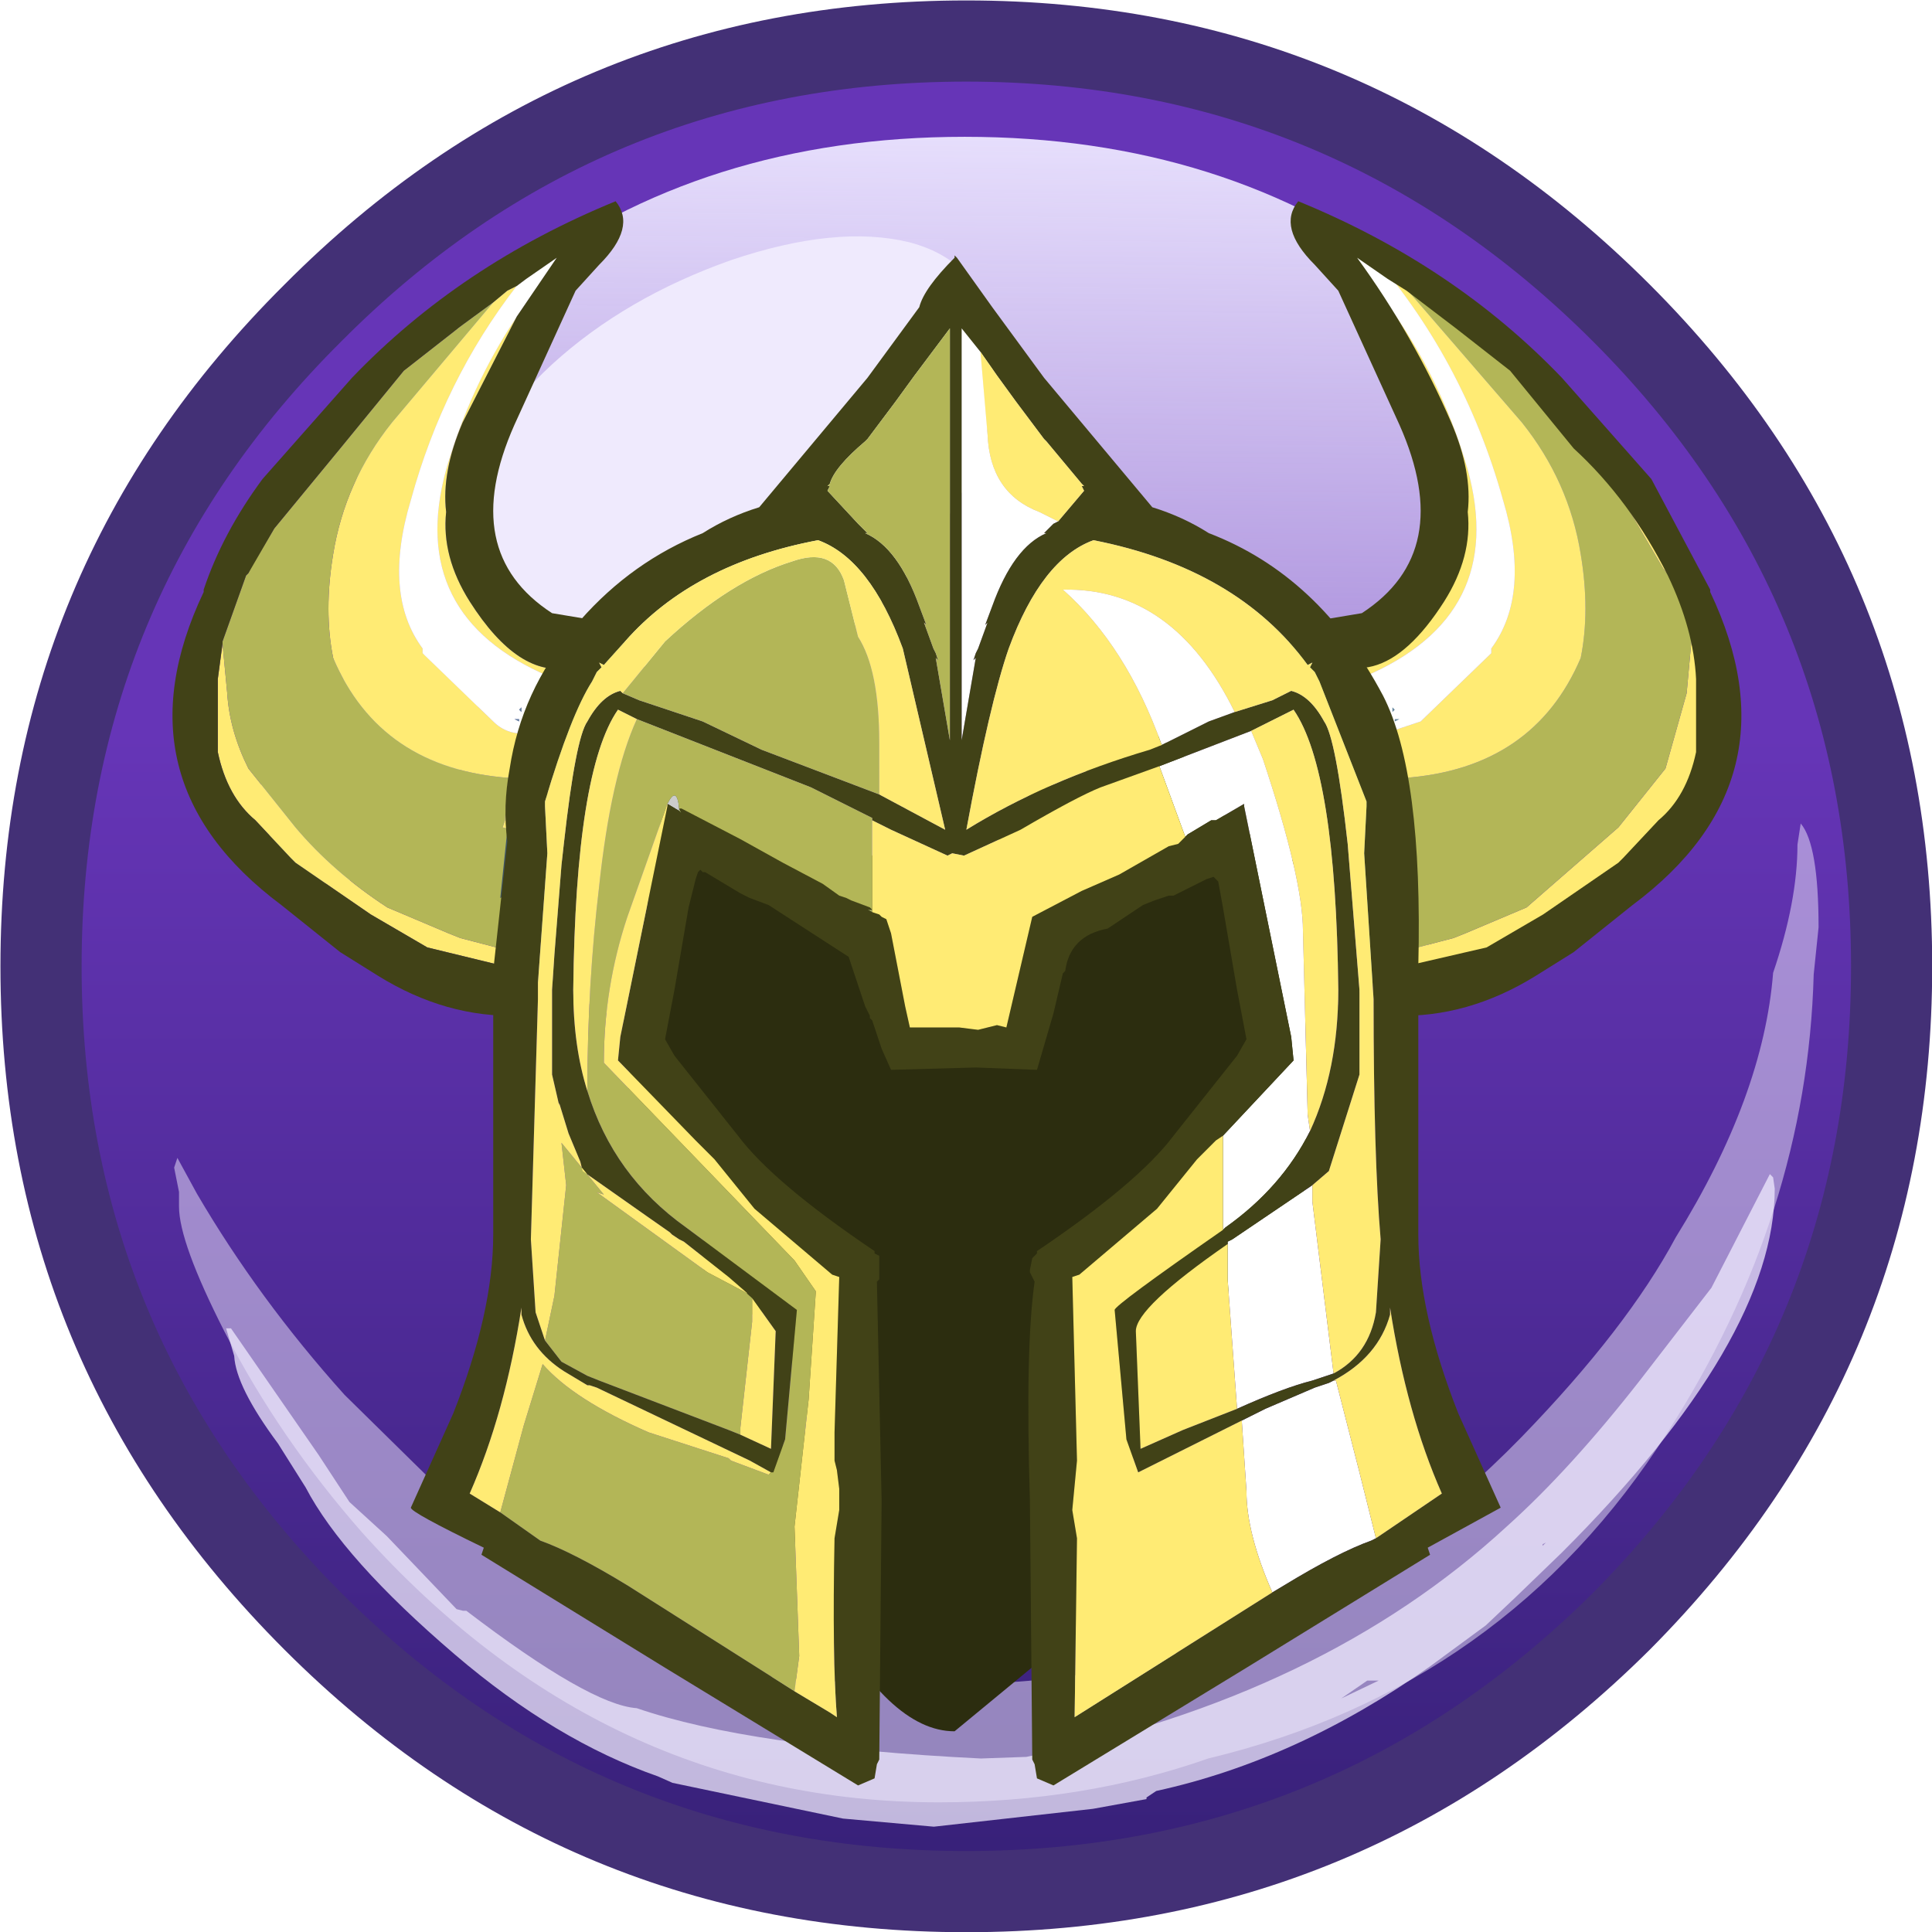 <?xml version="1.0" encoding="UTF-8" standalone="no"?>
<svg xmlns:ffdec="https://www.free-decompiler.com/flash" xmlns:xlink="http://www.w3.org/1999/xlink" ffdec:objectType="frame" height="43.5px" width="43.5px" xmlns="http://www.w3.org/2000/svg">
  <g transform="matrix(1.0, 0.0, 0.0, 1.0, 0.0, 0.0)">
    <filter id="filter0">
      <feColorMatrix in="SourceGraphic" result="filterResult0" type="matrix" values="0.309 0.609 0.082 0.0 -0.106 0.309 0.609 0.082 0.0 -0.106 0.309 0.609 0.082 0.0 -0.106 0.0 0.0 0.0 1.0 0.0"/>
    </filter>
    <use ffdec:characterId="42" filter="url(#filter0)" height="59.5" transform="matrix(0.731, 0.0, 0.0, 0.731, 0.01, 0.01)" width="59.5" xlink:href="#sprite0"/>
    <filter id="filter1">
      <feColorMatrix in="SourceGraphic" result="filterResult1" type="matrix" values="0 0 0 0 1.0,0 0 0 0 1.0,0 0 0 0 1.0,0 0 0 1 0"/>
      <feConvolveMatrix divisor="16.0" in="filterResult1" kernelMatrix="1 1 1 1 1 1 1 1 1 1 1 1 1 1 1 1" order="4 4" result="filterResult2"/>
      <feComposite in="SourceGraphic" in2="filterResult2" operator="over" result="filterResult3"/>
    </filter>
    <use ffdec:characterId="108" filter="url(#filter1)" height="33.65" transform="matrix(1.06, 0.0, 0.0, 1.06, 3.897, 4.531)" width="33.3" xlink:href="#sprite1"/>
  </g>
  <defs>
    <g id="sprite0" transform="matrix(1.0, 0.0, 0.0, 1.0, 29.75, 29.75)">
      <use ffdec:characterId="41" height="59.5" transform="matrix(1.0, 0.0, 0.0, 1.0, -29.75, -29.75)" width="59.5" xlink:href="#shape0"/>
    </g>
    <g id="shape0" transform="matrix(1.0, 0.0, 0.0, 1.0, 29.75, 29.75)">
      <path d="M20.15 -20.15 Q28.5 -11.8 28.5 0.0 28.5 11.8 20.15 20.15 11.8 28.5 0.0 28.5 -11.8 28.5 -20.15 20.15 -28.5 11.8 -28.5 0.0 -28.5 -11.8 -20.15 -20.15 -11.8 -28.5 0.0 -28.5 11.8 -28.5 20.15 -20.15" fill="url(#gradient0)" fill-rule="evenodd" stroke="none"/>
      <path d="M-8.7 18.5 L-8.7 18.55 -9.0 18.45 -8.7 18.5 M-14.95 13.2 L-14.7 13.4 -15.05 13.15 -14.95 13.2" fill="#eafbfd" fill-rule="evenodd" stroke="none"/>
      <path d="M25.7 -4.4 Q26.25 -3.75 26.25 -1.2 L26.1 0.25 Q25.9 7.65 21.6 14.35 16.6 22.2 7.45 24.4 3.6 25.75 -0.85 25.75 -11.15 25.75 -18.6 17.45 -21.15 14.55 -22.85 11.25 -24.25 8.5 -24.25 7.4 L-24.25 6.95 -24.4 6.2 -24.3 5.9 -23.7 7.0 Q-21.8 10.25 -19.15 13.2 L-16.1 16.2 -15.8 16.5 Q-11.45 20.8 -8.4 21.3 L-8.3 21.35 Q-7.15 22.1 -0.25 22.1 9.7 22.1 17.1 14.5 20.35 11.15 21.85 8.35 24.55 4.0 24.85 0.2 25.6 -2.0 25.6 -3.75 L25.7 -4.4" fill="#efeafd" fill-opacity="0.498" fill-rule="evenodd" stroke="none"/>
      <path d="M22.95 9.9 L24.75 6.4 24.85 6.5 24.9 6.85 Q24.9 11.5 18.35 18.05 L16.9 19.45 16.0 20.3 14.3 21.55 Q10.2 24.45 5.85 25.4 L5.55 25.6 5.55 25.65 3.9 25.95 -1.0 26.5 -3.8 26.25 -9.05 25.15 -9.5 24.95 Q-12.65 23.85 -15.75 21.2 -19.2 18.25 -20.35 16.05 L-21.2 14.7 Q-22.5 12.95 -22.55 12.0 L-22.8 11.15 -22.65 11.15 -19.95 15.05 -19.0 16.5 -17.85 17.55 -15.7 19.8 -15.5 19.85 -15.4 19.85 Q-11.6 22.75 -10.15 22.85 -6.65 24.05 0.45 24.4 L1.85 24.35 Q10.95 22.5 16.65 17.25 18.6 15.5 20.75 12.75 L22.95 9.9 M17.75 17.85 L17.85 17.75 17.75 17.8 17.75 17.85 M12.7 22.0 L12.35 22.0 11.55 22.55 12.7 22.0" fill="#efeafd" fill-opacity="0.749" fill-rule="evenodd" stroke="none"/>
      <path d="M19.45 -10.75 Q19.45 -4.65 13.75 -0.3 8.0 4.0 -0.05 4.0 -8.1 4.0 -13.85 -0.3 -19.55 -4.65 -19.55 -10.75 -19.55 -16.9 -13.85 -21.2 -8.1 -25.55 -0.05 -25.55 8.0 -25.55 13.75 -21.2 19.45 -16.9 19.45 -10.75" fill="url(#gradient1)" fill-rule="evenodd" stroke="none"/>
      <path d="M0.85 -18.0 Q0.85 -15.85 -1.1 -13.0 -3.8 -9.0 -8.25 -9.0 L-11.55 -9.45 Q-13.75 -9.9 -14.7 -11.5 -15.35 -12.65 -15.25 -13.85 -15.25 -16.25 -12.75 -18.55 -10.5 -20.6 -7.25 -21.75 -4.0 -22.85 -1.75 -22.3 0.7 -21.65 0.75 -19.1 L0.85 -18.0" fill="#efeafd" fill-rule="evenodd" stroke="none"/>
      <path d="M-20.85 -7.5 L-19.25 -8.8 Q-18.6 -9.35 -17.75 -9.5 L-17.0 -9.6 Q-15.0 -9.8 -15.0 -7.35 L-15.85 -5.5 Q-16.65 -4.0 -17.3 -3.7 -18.55 -2.55 -19.6 -2.55 -20.85 -2.55 -21.4 -3.8 L-21.75 -5.15 Q-21.75 -6.55 -20.85 -7.5" fill="#efeafd" fill-opacity="0.6" fill-rule="evenodd" stroke="none"/>
      <path d="M19.3 -19.25 Q11.3 -27.25 0.0 -27.25 -11.3 -27.25 -19.25 -19.25 -27.25 -11.3 -27.25 0.0 -27.25 11.3 -19.25 19.3 -11.3 27.25 0.0 27.25 11.3 27.25 19.3 19.3 27.25 11.3 27.25 0.0 27.25 -11.3 19.3 -19.25 M0.0 -29.75 Q12.3 -29.75 21.05 -21.0 29.75 -12.3 29.75 0.0 29.75 12.3 21.05 21.05 12.3 29.75 0.0 29.75 -12.3 29.75 -21.0 21.05 -29.75 12.3 -29.75 0.0 -29.75 -12.3 -21.0 -21.0 -12.3 -29.75 0.0 -29.75" fill="#433076" fill-rule="evenodd" stroke="none"/>
    </g>
    <linearGradient gradientTransform="matrix(0.0, 0.035, -0.035, 0.0, 0.0, 0.0)" gradientUnits="userSpaceOnUse" id="gradient0" spreadMethod="pad" x1="-819.2" x2="819.2">
      <stop offset="0.376" stop-color="#6635b7"/>
      <stop offset="1.0" stop-color="#362077"/>
    </linearGradient>
    <linearGradient gradientTransform="matrix(-2.0E-4, 0.018, -0.018, -2.0E-4, -0.05, -10.75)" gradientUnits="userSpaceOnUse" id="gradient1" spreadMethod="pad" x1="-819.2" x2="819.2">
      <stop offset="0.0" stop-color="#e6defc"/>
      <stop offset="1.0" stop-color="#e6defc" stop-opacity="0.2"/>
    </linearGradient>
    <g id="sprite1" transform="matrix(1.0, 0.0, 0.0, 1.0, 5.05, 1.15)">
      <use ffdec:characterId="107" height="33.65" transform="matrix(1.0, 0.0, 0.0, 1.0, -5.05, -1.15)" width="33.3" xlink:href="#shape1"/>
    </g>
    <g id="shape1" transform="matrix(1.0, 0.0, 0.0, 1.0, 5.05, 1.15)">
      <path d="M17.35 12.1 Q18.7 12.6 18.75 12.9 L18.5 13.85 18.8 15.7 18.85 16.1 18.8 16.1 18.75 16.85 18.9 16.7 19.05 19.2 Q19.05 19.9 18.65 20.8 18.15 22.0 17.35 22.0 L16.4 21.75 Q16.15 21.75 15.8 24.0 15.65 25.45 14.95 26.0 L14.45 26.8 15.1 27.35 15.35 27.9 13.55 29.7 11.55 31.35 Q10.15 31.35 8.75 28.7 L7.6 26.05 Q7.6 25.65 7.85 25.35 8.1 25.0 8.65 24.95 8.2 24.5 8.1 23.7 L8.05 22.25 7.3 22.5 Q6.2 22.5 6.2 21.45 L6.25 20.1 5.35 19.65 Q4.8 19.4 4.7 19.0 L4.6 17.8 5.0 14.05 Q5.25 11.55 5.6 11.55 5.9 11.55 7.5 12.1 L8.2 12.25 8.9 12.35 Q9.45 12.35 10.25 13.15 11.2 13.95 11.2 14.9 L11.3 15.25 Q11.6 14.9 12.15 14.8 L12.45 12.6 Q12.7 11.2 14.35 11.15 14.35 9.1 15.8 10.15 17.1 11.1 17.35 12.1" fill="#2c2d0f" fill-rule="evenodd" stroke="none"/>
      <path d="M20.3 -0.15 L20.4 -0.15 23.6 3.55 Q24.6 4.8 24.85 6.35 25.05 7.55 24.85 8.55 23.85 10.9 21.1 11.1 L21.15 11.25 21.2 12.0 21.25 12.15 21.15 12.2 21.05 11.7 20.9 11.85 21.05 11.85 21.0 12.2 21.0 12.25 20.9 12.25 20.75 11.5 21.0 11.45 20.95 11.25 20.7 11.35 20.65 11.15 20.95 11.15 20.9 10.95 20.6 11.05 20.4 10.6 20.15 10.0 20.4 9.9 20.45 9.9 20.7 10.15 21.45 9.9 22.95 8.45 22.95 8.35 Q23.8 7.2 23.2 5.2 22.35 2.15 20.3 -0.15 M23.05 1.8 Q23.9 2.35 24.55 3.45 L24.6 3.55 23.05 1.8 M25.4 4.6 L26.05 5.3 26.3 5.45 26.9 6.75 27.5 8.4 Q27.6 8.85 27.35 9.15 27.95 12.2 24.95 14.1 23.25 15.15 21.35 15.55 L21.05 15.55 21.0 14.8 22.15 14.5 22.4 14.4 23.7 13.85 25.65 12.15 26.65 10.9 27.1 9.3 27.2 8.2 Q27.15 7.3 26.6 6.65 L25.4 4.6 M21.0 14.5 L21.0 14.45 21.0 14.3 21.2 14.35 21.0 14.45 21.1 14.5 21.0 14.5 M20.95 13.9 L20.95 13.05 21.0 13.1 21.0 13.25 21.1 13.5 21.0 13.7 20.95 13.9 M20.1 9.95 L19.8 8.6 Q22.15 7.5 21.9 5.15 L21.45 3.1 20.5 0.7 Q21.85 2.45 22.45 4.55 23.3 7.65 20.25 8.95 L20.3 9.1 Q20.6 9.3 20.3 9.45 L20.25 9.5 19.9 8.6 20.05 9.1 20.2 9.65 20.25 9.85 20.1 9.95 M20.4 9.7 L20.65 9.65 20.45 9.8 20.4 9.75 20.4 9.7 M20.5 10.25 L20.6 10.25 20.55 10.15 20.5 10.25 M20.5 10.45 L20.7 10.45 20.65 10.3 20.55 10.35 20.5 10.45 M2.2 15.15 L0.35 14.7 -0.85 14.0 -2.45 12.9 -2.55 12.8 -3.3 12.0 Q-3.9 11.5 -4.1 10.55 L-4.1 9.0 -4.0 8.25 -3.9 9.3 Q-3.85 10.1 -3.45 10.9 L-2.45 12.15 Q-1.65 13.1 -0.5 13.85 L0.8 14.4 1.05 14.5 2.2 14.8 2.2 15.15 M-3.45 6.75 L-2.9 5.8 -3.4 6.65 -3.45 6.75 M1.75 1.0 L2.05 0.75 2.25 0.65 Q0.7 2.65 0.0 5.2 -0.6 7.2 0.25 8.35 L0.25 8.45 1.75 9.9 Q2.05 10.2 2.5 10.15 2.6 9.75 3.05 10.0 L2.8 10.6 Q2.4 11.4 2.3 12.25 L1.95 12.15 2.0 12.0 2.05 11.25 2.1 11.1 Q-0.65 10.9 -1.65 8.55 -1.85 7.55 -1.65 6.35 -1.4 4.8 -0.4 3.55 L1.75 1.0 M2.25 1.3 L1.1 3.55 Q0.65 4.6 0.75 5.45 0.65 6.4 1.25 7.35 2.3 9.0 3.4 8.75 L3.1 9.95 2.55 9.65 2.8 9.7 3.0 9.65 2.9 9.45 Q2.6 9.3 2.9 9.1 L2.95 8.95 Q-0.1 7.65 0.75 4.55 1.25 2.8 2.25 1.3 M2.25 13.05 L2.25 13.9 2.2 13.7 Q2.2 13.5 2.0 13.45 L2.25 13.05 M2.2 14.3 L2.2 14.45 2.2 14.5 2.1 14.5 2.2 14.45 2.0 14.35 2.2 14.3" fill="#ffeb74" fill-rule="evenodd" stroke="none"/>
      <path d="M20.4 -0.15 L19.95 -0.6 20.05 -0.6 23.05 1.8 24.6 3.55 25.4 4.6 26.6 6.65 Q27.15 7.3 27.2 8.2 L27.1 9.3 26.65 10.9 25.65 12.15 23.7 13.85 22.4 14.4 22.15 14.5 21.0 14.8 20.9 14.8 20.75 14.8 20.8 14.8 20.65 14.75 20.55 14.7 20.75 14.65 20.6 14.6 21.0 14.5 21.1 14.5 21.0 14.45 21.2 14.35 21.0 14.3 20.95 14.3 20.95 13.9 21.0 13.7 21.1 13.5 21.1 13.55 21.3 13.65 21.15 12.2 21.25 12.15 21.2 12.0 21.15 11.25 21.1 11.1 Q23.85 10.9 24.85 8.55 25.05 7.55 24.85 6.35 24.6 4.8 23.6 3.55 L20.4 -0.15 M20.95 13.05 L20.75 12.75 20.7 12.3 20.9 12.25 21.0 12.25 21.0 13.1 20.95 13.05 M-4.0 8.25 L-4.0 8.2 -3.5 6.8 -3.45 6.75 -3.4 6.65 -2.9 5.8 -1.5 4.1 -0.15 2.45 1.0 1.55 1.75 1.0 -0.4 3.55 Q-1.4 4.8 -1.65 6.35 -1.85 7.55 -1.65 8.55 -0.65 10.9 2.1 11.1 L2.05 11.25 2.0 12.0 1.95 12.15 2.3 12.25 2.5 12.3 2.45 12.75 2.25 13.05 2.0 13.45 Q2.2 13.5 2.2 13.7 L2.25 13.9 2.25 14.3 2.2 14.3 2.0 14.35 2.2 14.45 2.1 14.5 2.2 14.5 2.6 14.6 2.45 14.65 2.65 14.7 2.55 14.75 2.4 14.8 2.3 14.8 2.2 14.8 1.05 14.5 0.8 14.4 -0.5 13.85 Q-1.65 13.1 -2.45 12.15 L-3.45 10.9 Q-3.85 10.1 -3.9 9.3 L-4.0 8.25" fill="#b3b657" fill-rule="evenodd" stroke="none"/>
      <path d="M20.5 0.7 L20.15 0.25 Q19.8 -0.15 20.05 -0.4 L20.3 -0.15 Q22.35 2.15 23.2 5.2 23.8 7.2 22.95 8.35 L22.95 8.45 21.45 9.9 20.7 10.15 20.45 9.9 20.45 9.8 20.65 9.65 20.4 9.7 20.25 9.5 20.3 9.45 Q20.6 9.3 20.3 9.1 L20.25 8.95 Q23.3 7.65 22.45 4.55 21.85 2.45 20.5 0.7 M20.15 10.0 L20.1 10.0 19.9 10.0 20.1 9.95 20.25 9.85 20.3 9.9 20.4 9.9 20.15 10.0 M20.5 10.25 L20.55 10.15 20.6 10.25 20.5 10.25 M20.5 10.45 L20.55 10.35 20.65 10.3 20.7 10.45 20.5 10.45 M2.25 0.65 L2.45 0.5 3.1 0.05 2.25 1.3 Q1.25 2.8 0.75 4.55 -0.1 7.65 2.95 8.95 L2.9 9.1 Q2.6 9.3 2.9 9.45 L3.0 9.65 2.8 9.7 2.55 9.65 3.1 9.95 3.3 10.0 3.1 10.0 3.05 10.0 Q2.6 9.75 2.5 10.15 2.05 10.2 1.75 9.9 L0.25 8.45 0.25 8.35 Q-0.6 7.2 0.0 5.2 0.7 2.65 2.25 0.65 M2.3 9.65 L2.35 9.7 2.35 9.6 2.3 9.65 M2.3 9.85 L2.2 9.85 2.3 9.9 2.3 9.85" fill="#ffffff" fill-rule="evenodd" stroke="none"/>
      <path d="M20.25 9.5 L20.4 9.7 20.4 9.75 20.45 9.8 20.45 9.9 20.4 9.9 20.3 9.9 20.25 9.85 20.2 9.65 20.05 9.1 19.9 8.6 20.25 9.5 M4.1 8.7 L4.55 8.2 4.25 8.95 3.7 9.7 3.65 9.75 Q3.2 11.1 3.2 12.85 L3.2 12.95 3.05 14.85 2.9 15.4 2.7 15.45 2.9 12.7 2.85 11.7 2.85 11.6 2.85 11.55 2.9 11.45 Q3.4 9.7 3.85 9.05 L3.95 8.85 4.05 8.75 4.0 8.65 4.1 8.7 M2.3 9.85 L2.3 9.9 2.2 9.85 2.3 9.85 M2.3 9.65 L2.35 9.6 2.35 9.7 2.3 9.65" fill="#66879f" fill-rule="evenodd" stroke="none"/>
      <path d="M20.75 11.5 L20.1 11.55 20.15 11.45 20.7 11.35 20.95 11.25 21.0 11.45 20.75 11.5 M20.65 11.15 L20.55 11.15 20.6 11.05 20.9 10.95 20.95 11.15 20.65 11.15 M21.0 12.25 L21.0 12.2 21.05 11.85 20.9 11.85 21.05 11.7 21.15 12.2 21.3 13.65 21.1 13.55 21.1 13.5 21.0 13.25 21.0 13.1 21.0 12.25 M17.3 11.6 L17.4 11.35 17.75 11.25 17.8 11.25 17.85 11.6 17.35 11.75 17.3 11.6" fill="#3f5565" fill-rule="evenodd" stroke="none"/>
      <path d="M2.2 15.15 L2.3 15.15 2.3 15.55 2.3 15.85 2.3 16.15 Q0.75 16.2 -0.7 15.3 L-1.5 14.8 -2.25 14.2 -2.5 14.0 -2.75 13.8 Q-6.3 11.15 -4.4 7.15 L-4.4 7.1 Q-4.0 5.9 -3.15 4.75 L-1.25 2.6 Q1.05 0.2 4.35 -1.15 4.8 -0.6 4.0 0.2 L3.5 0.75 2.2 3.6 Q1.0 6.3 3.0 7.6 L4.2 7.8 3.75 7.95 4.3 8.15 3.4 8.75 Q2.3 9.0 1.25 7.35 0.65 6.4 0.75 5.45 0.65 4.6 1.1 3.55 L2.25 1.3 3.1 0.05 2.45 0.5 2.25 0.65 2.05 0.75 1.75 1.0 1.0 1.55 -0.15 2.45 -1.5 4.1 -2.9 5.8 -3.45 6.75 -3.5 6.8 -4.0 8.2 -4.0 8.25 -4.1 9.0 -4.1 10.55 Q-3.9 11.5 -3.3 12.0 L-2.55 12.8 -2.45 12.9 -0.85 14.0 0.35 14.7 2.2 15.15" fill="#414217" fill-rule="evenodd" stroke="none"/>
      <path d="M2.25 11.15 L2.3 10.95 2.6 11.05 2.65 11.15 2.25 11.15 M2.2 11.45 L2.25 11.25 3.05 11.45 3.1 11.55 2.2 11.45 M2.05 12.2 L2.15 11.7 2.3 11.85 2.15 11.85 2.2 12.2 2.2 13.25 2.1 13.55 1.9 13.65 2.05 12.2 M5.8 11.35 L5.9 11.6 5.85 11.75 5.35 11.6 Q5.25 11.4 5.4 11.25 L5.45 11.25 5.8 11.35" fill="#3f5565" fill-rule="evenodd" stroke="none"/>
      <path d="M20.85 9.6 L20.9 9.65 20.85 9.7 20.85 9.6 M20.9 9.85 L21.0 9.85 20.9 9.9 20.9 9.85 M20.35 11.6 L20.35 11.7 20.3 12.7 20.5 15.45 20.3 15.4 20.15 14.85 20.0 12.95 20.0 12.85 Q20.0 11.1 19.55 9.75 L19.5 9.7 18.95 8.95 18.65 8.2 19.1 8.7 19.2 8.65 19.15 8.75 19.25 8.85 19.35 9.05 20.3 11.45 20.35 11.55 20.35 11.6 M3.15 9.1 L3.0 9.65 2.9 9.9 2.75 9.9 2.8 9.75 3.3 8.6 3.15 9.1" fill="#66879f" fill-rule="evenodd" stroke="none"/>
      <path d="M2.7 10.45 L2.5 10.45 2.55 10.3 2.65 10.35 2.7 10.45 M2.65 10.15 L2.7 10.25 2.6 10.25 2.65 10.15" fill="#ffffff" fill-rule="evenodd" stroke="none"/>
      <path d="M23.35 2.45 L22.2 1.55 21.15 0.75 20.75 0.5 20.1 0.05 Q21.3 1.7 22.1 3.55 22.55 4.6 22.45 5.45 22.55 6.4 21.95 7.35 20.45 9.7 18.9 8.15 L19.45 7.95 19.0 7.8 20.2 7.6 Q22.2 6.3 21.0 3.6 L19.7 0.75 19.2 0.2 Q18.4 -0.6 18.85 -1.15 22.15 0.2 24.45 2.6 L26.35 4.75 27.6 7.1 27.6 7.15 Q29.5 11.15 25.95 13.8 L25.7 14.0 25.45 14.2 24.7 14.8 23.9 15.3 Q22.45 16.2 20.9 16.15 L20.9 15.85 20.9 15.55 20.9 15.15 22.85 14.7 24.05 14.0 25.65 12.9 25.75 12.8 26.5 12.0 Q27.1 11.5 27.3 10.55 L27.3 9.0 Q27.25 7.95 26.7 6.8 25.9 5.2 24.7 4.1 L23.35 2.45" fill="#414217" fill-rule="evenodd" stroke="none"/>
      <path d="M5.7 11.8 L5.45 11.65 Q5.65 11.25 5.7 11.75 L5.7 11.8" fill="#cccccc" fill-rule="evenodd" stroke="none"/>
      <path d="M19.6 23.75 L19.15 23.9 Q18.55 24.05 17.55 24.5 L17.35 21.75 17.35 21.0 17.35 20.95 17.45 20.9 19.15 19.75 19.15 20.1 19.6 23.75 M17.5 9.7 L16.95 9.9 15.95 10.4 Q15.2 8.3 13.85 7.1 16.2 7.05 17.5 9.7 M20.5 27.25 L20.4 27.3 Q19.7 27.55 18.55 28.25 L18.3 28.4 Q17.75 27.15 17.75 26.25 L17.65 24.75 17.85 24.65 18.15 24.5 19.2 24.05 19.5 23.95 19.6 23.9 19.65 23.9 20.15 25.85 20.5 27.25 M17.25 18.7 L18.75 17.1 18.7 16.6 17.7 11.7 17.7 11.65 17.1 12.0 17.0 12.0 16.5 12.3 16.45 12.35 15.9 10.85 17.85 10.1 18.1 10.7 Q18.95 13.25 18.95 14.35 L19.05 18.25 19.1 18.6 Q18.5 19.8 17.3 20.65 L17.25 20.7 17.25 18.7 M13.75 5.65 L13.65 5.7 13.45 5.9 13.5 5.9 Q12.8 6.2 12.35 7.45 L12.2 7.85 12.25 7.8 12.05 8.35 12.0 8.45 11.95 8.6 12.0 8.55 11.7 10.3 11.7 10.2 11.7 1.55 12.1 2.05 12.25 3.8 Q12.3 5.05 13.35 5.45 L13.75 5.65" fill="#ffffff" fill-rule="evenodd" stroke="none"/>
      <path d="M9.8 13.95 L9.7 13.9 9.8 13.9 9.8 13.95 M5.7 11.75 L5.75 11.85 5.7 11.8 5.7 11.75" fill="#acb56f" fill-rule="evenodd" stroke="none"/>
      <path d="M19.6 23.75 Q20.35 23.35 20.5 22.45 L20.6 20.9 Q20.45 19.15 20.45 15.8 L20.25 12.7 20.3 11.7 20.3 11.6 19.3 9.05 19.2 8.85 19.1 8.75 19.15 8.65 19.05 8.7 Q17.55 6.65 14.5 6.05 13.4 6.45 12.7 8.35 12.3 9.5 11.8 12.2 13.5 11.15 15.7 10.5 L15.95 10.4 16.95 9.9 17.5 9.7 18.3 9.45 18.7 9.25 Q19.1 9.35 19.4 9.9 19.65 10.25 19.9 12.5 L20.15 15.6 20.15 17.4 19.5 19.45 19.15 19.75 17.45 20.9 17.35 20.95 17.35 21.0 Q15.4 22.35 15.4 22.85 L15.5 25.35 16.4 24.95 17.55 24.5 Q18.55 24.05 19.15 23.9 L19.6 23.75 M21.4 15.1 L21.4 20.8 Q21.4 22.45 22.25 24.6 L23.15 26.6 21.6 27.45 21.65 27.6 17.75 30.0 13.65 32.5 13.3 32.35 13.25 32.05 13.2 31.95 13.15 26.45 Q13.05 23.2 13.25 21.8 L13.15 21.6 13.15 21.55 13.2 21.3 13.3 21.2 13.3 21.15 Q15.45 19.7 16.2 18.7 L17.55 17.0 17.75 16.65 17.55 15.6 17.25 13.85 17.15 13.3 17.05 13.2 16.9 13.25 16.3 13.55 16.2 13.6 16.1 13.6 15.95 13.65 15.8 13.7 15.55 13.8 14.8 14.3 Q14.0 14.45 13.9 15.2 L13.85 15.25 13.65 16.1 13.3 17.3 12.0 17.25 10.2 17.3 10.0 16.85 9.8 16.25 9.75 16.2 9.75 16.15 9.65 15.95 9.3 14.9 7.6 13.8 7.2 13.65 7.0 13.55 6.25 13.1 6.2 13.1 6.15 13.05 6.1 13.1 6.05 13.25 5.9 13.85 5.6 15.6 5.4 16.65 5.6 17.0 6.95 18.7 Q7.7 19.7 9.85 21.15 L9.85 21.2 9.95 21.25 9.95 21.75 9.9 21.8 10.0 26.45 9.95 31.95 9.9 32.05 9.85 32.35 9.5 32.5 5.4 30.0 1.5 27.6 1.55 27.45 Q0.0 26.7 0.0 26.6 L0.9 24.6 Q1.75 22.45 1.75 20.8 L1.75 15.25 1.75 15.2 2.05 12.45 Q1.95 11.7 2.1 10.9 2.35 9.25 3.45 7.95 L3.45 7.9 3.6 7.75 Q4.7 6.5 6.2 5.9 6.75 5.55 7.4 5.35 L9.7 2.6 10.8 1.1 Q10.9 0.7 11.55 0.05 L11.55 0.0 11.6 0.05 12.35 1.1 13.45 2.6 15.75 5.35 Q16.4 5.55 16.95 5.9 19.3 6.8 20.65 9.35 21.5 11.0 21.4 15.1 M20.5 27.25 L21.9 26.3 Q21.15 24.6 20.8 22.35 L20.8 22.5 Q20.55 23.4 19.6 23.9 L19.5 23.95 19.2 24.05 18.15 24.5 17.85 24.65 15.45 25.85 15.2 25.15 14.95 22.4 Q14.95 22.3 17.25 20.7 L17.3 20.65 Q18.5 19.8 19.1 18.6 19.7 17.3 19.7 15.6 19.65 10.95 18.75 9.65 L17.85 10.1 15.9 10.85 14.65 11.3 Q14.15 11.5 12.95 12.2 L11.75 12.75 11.5 12.7 11.4 12.75 10.2 12.2 9.8 12.0 9.8 11.95 9.1 11.6 8.5 11.3 4.8 9.85 4.4 9.65 Q3.5 10.95 3.45 15.6 3.45 16.8 3.75 17.75 4.3 19.55 5.85 20.65 L8.2 22.4 7.95 25.15 7.7 25.85 7.65 25.85 7.2 25.6 3.95 24.05 3.8 24.0 3.75 24.0 3.25 23.7 Q2.55 23.25 2.35 22.5 L2.35 22.35 Q2.0 24.6 1.25 26.3 L1.9 26.7 2.75 27.3 Q3.45 27.55 4.6 28.25 L8.15 30.5 8.4 30.65 8.9 30.95 9.05 31.05 Q8.95 29.8 9.0 27.25 L9.1 26.65 9.1 26.2 9.05 25.8 9.0 25.6 9.0 25.35 9.0 25.0 9.1 21.7 8.95 21.65 7.3 20.25 6.45 19.2 6.05 18.8 4.4 17.1 4.45 16.6 5.45 11.7 5.45 11.65 5.7 11.8 5.75 11.85 5.7 11.75 5.75 11.75 7.0 12.4 7.9 12.9 8.75 13.35 9.1 13.6 9.25 13.65 9.35 13.7 9.75 13.85 9.8 13.9 9.7 13.9 9.8 13.95 9.95 14.0 10.0 14.05 10.1 14.1 10.2 14.4 10.5 15.95 10.6 16.4 11.15 16.4 11.65 16.4 12.05 16.45 12.45 16.35 12.65 16.4 13.2 14.05 14.25 13.5 15.05 13.15 16.1 12.55 16.3 12.5 16.45 12.35 16.5 12.3 17.0 12.0 17.1 12.0 17.7 11.65 17.7 11.7 18.7 16.6 18.75 17.1 17.25 18.7 17.1 18.8 16.7 19.2 15.85 20.25 14.2 21.65 14.05 21.7 14.15 25.6 14.05 26.65 14.15 27.25 14.1 31.05 18.3 28.4 18.55 28.25 Q19.7 27.55 20.4 27.3 L20.5 27.25 M9.8 13.9 L9.85 13.9 9.8 13.9 M10.7 2.55 L10.3 3.1 9.7 3.9 9.65 3.95 Q9.0 4.5 8.9 4.85 L8.85 4.9 8.9 4.9 8.85 5.0 9.5 5.7 9.7 5.9 9.65 5.9 Q10.35 6.2 10.8 7.45 L10.95 7.85 10.9 7.8 11.1 8.35 11.15 8.45 11.2 8.6 11.15 8.55 11.45 10.3 11.45 10.2 11.45 1.55 10.7 2.55 M12.1 2.05 L11.7 1.55 11.7 10.2 11.7 10.3 12.0 8.55 11.95 8.6 12.0 8.45 12.05 8.35 12.25 7.8 12.2 7.85 12.35 7.45 Q12.8 6.2 13.5 5.9 L13.45 5.9 13.65 5.7 13.75 5.65 14.3 5.0 14.25 4.9 14.3 4.9 14.25 4.85 13.5 3.95 13.45 3.9 12.85 3.1 12.45 2.55 12.1 2.05 M9.95 11.45 L11.35 12.2 10.45 8.35 Q9.75 6.45 8.65 6.05 6.0 6.55 4.55 8.2 L4.1 8.7 4.0 8.65 4.05 8.75 3.95 8.85 3.85 9.05 Q3.4 9.75 2.85 11.6 L2.85 11.7 2.9 12.7 2.7 15.45 2.7 15.6 2.7 15.8 2.55 20.9 2.65 22.45 2.85 23.05 3.2 23.5 3.75 23.8 4.0 23.9 6.75 24.95 7.0 25.05 7.65 25.35 7.75 22.85 7.25 22.15 6.75 21.7 5.8 20.95 5.7 20.9 5.55 20.8 5.5 20.75 5.0 20.4 3.65 19.45 3.6 19.25 3.35 18.65 3.15 18.0 3.15 18.05 3.0 17.4 3.0 15.6 3.05 14.85 3.2 12.95 3.25 12.5 Q3.5 10.25 3.75 9.9 4.05 9.35 4.45 9.25 L4.5 9.3 4.85 9.45 6.2 9.9 7.45 10.5 9.95 11.45" fill="#414217" fill-rule="evenodd" stroke="none"/>
      <path d="M9.8 13.9 L9.75 13.85 9.35 13.7 9.25 13.65 9.1 13.6 8.75 13.35 7.9 12.9 7.0 12.4 5.75 11.75 5.7 11.75 Q5.65 11.25 5.45 11.65 L4.6 14.05 Q4.1 15.55 4.1 17.15 L8.15 21.35 8.6 22.0 8.6 22.05 8.45 24.3 8.15 27.0 8.25 29.75 8.15 30.5 4.6 28.25 Q3.45 27.55 2.75 27.3 L1.9 26.7 2.4 24.85 2.8 23.55 Q3.45 24.3 5.05 25.0 L6.75 25.55 6.8 25.6 7.6 25.9 7.65 25.85 7.7 25.85 7.95 25.15 8.2 22.4 5.85 20.65 Q4.3 19.55 3.75 17.75 3.75 15.5 4.0 13.4 4.25 11.05 4.8 9.85 L8.5 11.3 9.1 11.6 9.8 11.95 9.8 12.0 9.8 12.7 9.8 13.9 M10.7 2.55 L11.45 1.55 11.45 10.2 11.45 10.3 11.15 8.55 11.2 8.6 11.15 8.45 11.1 8.35 10.9 7.8 10.95 7.85 10.8 7.45 Q10.35 6.2 9.65 5.9 L9.7 5.9 9.5 5.7 8.85 5.0 8.9 4.9 8.85 4.9 8.9 4.85 Q9.0 4.5 9.65 3.95 L9.7 3.9 10.3 3.1 10.7 2.55 M2.85 23.05 L3.05 22.1 3.3 19.75 3.2 18.85 4.1 19.95 3.95 19.9 6.3 21.6 7.15 22.05 6.75 21.7 7.25 22.15 7.25 22.65 7.0 24.9 7.0 25.05 6.75 24.95 4.0 23.9 3.75 23.8 3.2 23.5 2.85 23.05 M4.5 9.3 L5.4 8.2 Q6.8 6.9 8.1 6.5 8.95 6.2 9.2 6.9 L9.5 8.1 Q9.95 8.8 9.95 10.35 L9.95 11.45 7.45 10.5 6.2 9.9 4.85 9.45 4.5 9.3" fill="#b3b657" fill-rule="evenodd" stroke="none"/>
      <path d="M15.95 10.4 L15.7 10.5 Q13.5 11.15 11.8 12.2 12.3 9.5 12.7 8.35 13.4 6.45 14.5 6.05 17.55 6.65 19.05 8.7 L19.15 8.65 19.1 8.75 19.2 8.85 19.3 9.05 20.3 11.6 20.3 11.7 20.25 12.7 20.45 15.8 Q20.45 19.15 20.6 20.9 L20.5 22.45 Q20.35 23.35 19.6 23.75 L19.15 20.1 19.15 19.75 19.5 19.45 20.15 17.4 20.15 15.6 19.9 12.5 Q19.65 10.25 19.4 9.9 19.1 9.35 18.7 9.25 L18.3 9.45 17.5 9.7 Q16.2 7.05 13.85 7.1 15.2 8.3 15.95 10.4 M17.55 24.5 L16.4 24.95 15.5 25.35 15.4 22.85 Q15.4 22.35 17.35 21.0 L17.35 21.75 17.55 24.5 M19.6 23.9 Q20.55 23.4 20.8 22.5 L20.8 22.35 Q21.15 24.6 21.9 26.3 L20.5 27.25 20.15 25.85 19.65 23.9 19.6 23.9 M18.3 28.4 L14.1 31.05 14.15 27.25 14.05 26.65 14.15 25.6 14.05 21.7 14.2 21.65 15.85 20.25 16.7 19.2 17.1 18.8 17.25 18.7 17.25 20.7 Q14.95 22.3 14.95 22.4 L15.2 25.15 15.45 25.85 17.85 24.65 17.65 24.75 17.75 26.25 Q17.75 27.15 18.3 28.4 M16.45 12.35 L16.3 12.5 16.1 12.55 15.05 13.15 14.25 13.5 13.2 14.05 12.65 16.4 12.45 16.35 12.05 16.45 11.65 16.4 11.15 16.4 10.6 16.4 10.5 15.95 10.2 14.4 10.1 14.1 10.0 14.05 9.95 14.0 9.8 13.95 9.8 13.9 9.85 13.9 9.8 13.9 9.8 12.7 9.8 12.0 10.2 12.2 11.4 12.75 11.5 12.7 11.75 12.75 12.95 12.2 Q14.15 11.5 14.65 11.3 L15.9 10.85 16.45 12.35 M5.45 11.65 L5.45 11.7 4.45 16.6 4.4 17.1 6.05 18.8 6.45 19.2 7.3 20.25 8.95 21.65 9.1 21.7 9.0 25.0 9.0 25.35 9.0 25.6 9.05 25.8 9.1 26.2 9.1 26.65 9.0 27.25 Q8.95 29.8 9.05 31.05 L8.9 30.95 8.4 30.65 8.15 30.5 8.25 29.75 8.15 27.0 8.45 24.3 8.6 22.05 8.6 22.0 8.15 21.35 4.1 17.15 Q4.1 15.55 4.6 14.05 L5.45 11.65 M1.9 26.7 L1.25 26.3 Q2.0 24.6 2.35 22.35 L2.35 22.5 Q2.55 23.25 3.25 23.7 L3.75 24.0 3.8 24.0 3.95 24.05 7.2 25.6 7.65 25.85 7.6 25.9 6.8 25.6 6.75 25.55 5.05 25.0 Q3.45 24.3 2.8 23.55 L2.4 24.85 1.9 26.7 M3.75 17.75 Q3.45 16.8 3.45 15.6 3.5 10.95 4.4 9.65 L4.8 9.85 Q4.25 11.05 4.0 13.4 3.75 15.5 3.75 17.75 M17.85 10.1 L18.75 9.65 Q19.65 10.95 19.7 15.6 19.7 17.3 19.1 18.6 L19.05 18.25 18.95 14.35 Q18.95 13.25 18.1 10.7 L17.85 10.1 M12.1 2.05 L12.45 2.55 12.85 3.1 13.45 3.9 13.5 3.95 14.25 4.85 14.3 4.9 14.25 4.9 14.3 5.0 13.75 5.65 13.35 5.45 Q12.3 5.05 12.25 3.8 L12.1 2.05 M2.85 23.05 L2.65 22.45 2.55 20.9 2.7 15.8 2.7 15.6 2.7 15.45 2.9 12.7 2.85 11.7 2.85 11.6 Q3.4 9.75 3.85 9.05 L3.95 8.85 4.05 8.75 4.0 8.65 4.1 8.7 4.55 8.2 Q6.0 6.55 8.65 6.05 9.75 6.45 10.45 8.35 L11.35 12.2 9.95 11.45 9.95 10.35 Q9.95 8.8 9.5 8.1 L9.2 6.9 Q8.95 6.2 8.1 6.5 6.8 6.9 5.4 8.2 L4.5 9.3 4.45 9.25 Q4.05 9.35 3.75 9.9 3.5 10.25 3.25 12.5 L3.2 12.95 3.05 14.85 3.0 15.6 3.0 17.4 3.15 18.05 3.15 18.0 3.35 18.65 3.6 19.25 3.65 19.45 5.0 20.4 5.5 20.75 5.55 20.8 5.7 20.9 5.8 20.95 6.75 21.7 7.15 22.05 6.3 21.6 3.95 19.9 4.1 19.95 3.2 18.85 3.3 19.75 3.05 22.1 2.85 23.05 M7.0 25.05 L7.0 24.9 7.25 22.65 7.25 22.15 7.75 22.85 7.65 25.35 7.0 25.05" fill="#ffeb74" fill-rule="evenodd" stroke="none"/>
    </g>
  </defs>
</svg>
